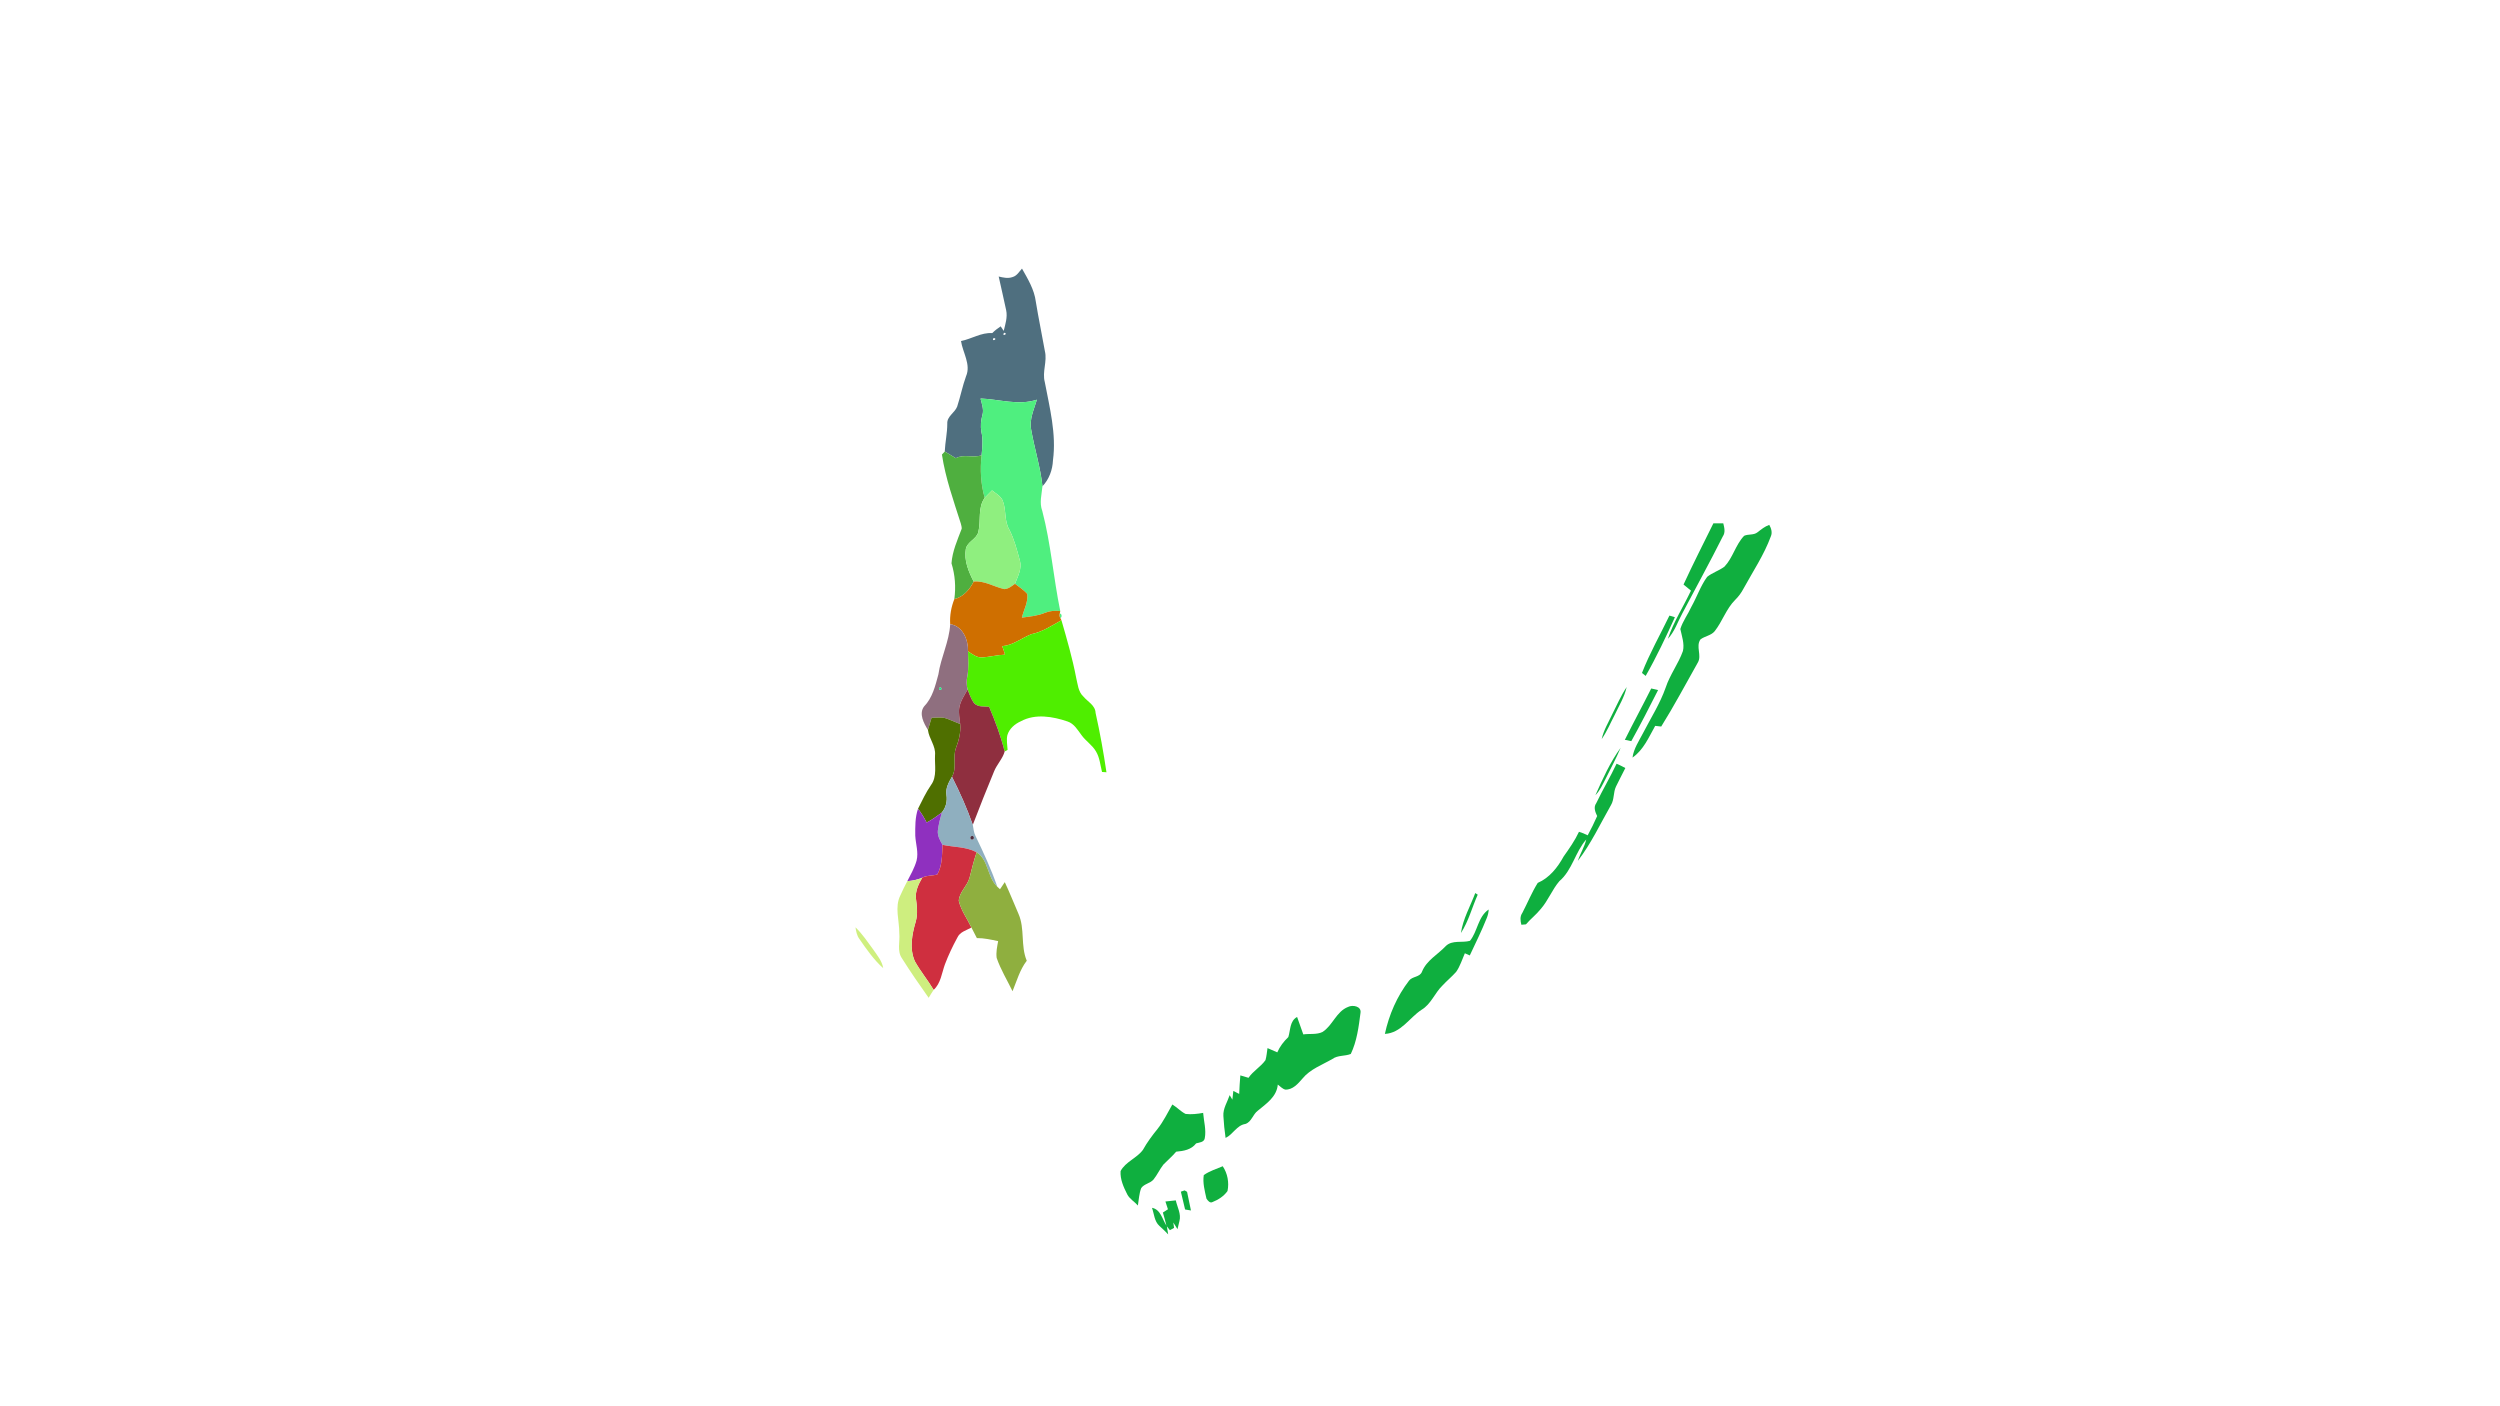 <?xml version="1.0" encoding="UTF-8" ?>
<!DOCTYPE svg PUBLIC "-//W3C//DTD SVG 1.1//EN" "http://www.w3.org/Graphics/SVG/1.1/DTD/svg11.dtd">
<svg width="1920pt" height="1080pt" viewBox="0 0 1920 1080" version="1.1" xmlns="http://www.w3.org/2000/svg">
<g id="#4f6f7fff">
<path fill="#4f6f7f" opacity="1.00" d=" M 784.89 206.27 C 789.38 214.24 794.34 222.37 795.50 231.64 C 797.58 244.36 800.22 256.98 802.47 269.67 C 804.41 277.60 800.27 285.53 802.40 293.43 C 806.12 313.15 811.40 333.25 808.68 353.47 C 808.36 360.85 805.74 368.07 800.61 373.47 C 799.07 358.77 794.48 344.62 791.96 330.10 C 790.34 322.01 794.12 314.50 796.32 306.97 C 782.14 311.66 767.41 306.61 753.07 306.06 C 754.00 310.17 755.75 314.48 754.50 318.73 C 753.32 322.83 752.97 327.16 753.65 331.39 C 755.10 337.40 754.42 343.56 753.87 349.62 C 747.39 352.02 740.33 348.48 734.06 351.91 C 731.24 350.15 728.44 348.43 725.57 346.79 C 725.88 339.59 727.54 332.53 727.51 325.31 C 727.20 319.74 733.26 317.04 735.10 312.28 C 737.63 304.57 739.16 296.55 741.94 288.91 C 745.82 279.99 739.39 270.77 738.05 261.92 C 746.20 260.29 753.51 255.27 762.07 255.81 C 763.99 253.82 766.23 252.18 768.52 250.63 C 769.28 251.80 770.07 252.97 770.85 254.14 C 772.09 249.02 773.87 243.64 772.75 238.33 C 770.95 229.65 768.86 221.03 766.99 212.36 C 770.48 213.21 774.20 214.06 777.71 212.75 C 781.01 211.83 782.71 208.63 784.89 206.27 M 771.12 255.53 C 768.82 258.96 775.05 256.31 771.12 255.53 M 763.12 259.53 C 760.82 262.96 767.05 260.31 763.12 259.53 Z" />
</g>
<g id="#4fef7fff">
<path fill="#4fef7f" opacity="1.00" d=" M 753.07 306.06 C 767.41 306.61 782.14 311.66 796.32 306.97 C 794.12 314.50 790.34 322.01 791.96 330.10 C 794.48 344.62 799.07 358.77 800.61 373.47 C 800.02 379.78 798.10 386.17 800.47 392.41 C 807.11 417.66 809.03 443.80 814.28 469.31 C 810.31 468.78 806.22 469.15 802.50 470.66 C 796.88 473.01 790.76 473.53 784.79 474.33 C 786.24 468.30 789.71 462.60 788.95 456.19 C 786.30 453.03 782.69 450.88 779.50 448.34 C 781.64 442.71 785.04 436.70 783.27 430.51 C 781.05 422.47 779.02 414.32 775.20 406.85 C 771.07 399.97 772.99 391.59 770.03 384.36 C 768.39 380.84 764.74 378.96 761.88 376.61 C 760.00 378.51 758.07 380.37 756.24 382.32 C 753.19 371.71 752.66 360.54 753.87 349.62 C 754.42 343.56 755.10 337.40 753.65 331.39 C 752.97 327.16 753.32 322.83 754.50 318.73 C 755.75 314.48 754.00 310.17 753.07 306.06 Z" />
<path fill="#4fef7f" opacity="1.00" d=" M 813.90 471.21 C 815.60 471.17 815.80 474.09 814.36 474.67 C 813.68 473.64 813.49 472.36 813.90 471.21 Z" />
</g>
<g id="#4faf3fff">
<path fill="#4faf3f" opacity="1.00" d=" M 723.41 349.09 C 724.12 348.32 724.84 347.56 725.57 346.79 C 728.44 348.43 731.24 350.15 734.06 351.91 C 740.33 348.48 747.39 352.02 753.87 349.62 C 752.66 360.54 753.19 371.71 756.24 382.32 C 750.75 390.13 753.50 399.74 751.39 408.42 C 750.11 414.10 742.92 415.86 741.76 421.58 C 740.25 430.43 743.84 438.97 747.79 446.66 C 744.78 452.72 739.74 458.53 732.92 460.13 C 734.19 450.81 733.51 441.60 730.75 432.64 C 731.38 423.40 735.32 414.67 738.58 406.08 C 738.69 404.72 738.21 403.39 737.91 402.09 C 732.38 384.64 726.12 367.27 723.41 349.09 Z" />
</g>
<g id="#8fef7fff">
<path fill="#8fef7f" opacity="1.00" d=" M 761.88 376.61 C 764.74 378.96 768.39 380.84 770.03 384.36 C 772.99 391.59 771.07 399.97 775.20 406.85 C 779.02 414.32 781.05 422.47 783.27 430.51 C 785.04 436.70 781.64 442.71 779.50 448.34 C 777.06 450.15 774.42 452.35 771.26 452.44 C 763.35 450.72 756.21 445.82 747.79 446.66 C 743.84 438.97 740.25 430.43 741.76 421.58 C 742.92 415.86 750.11 414.10 751.39 408.42 C 753.50 399.74 750.75 390.13 756.24 382.32 C 758.07 380.37 760.00 378.51 761.88 376.61 Z" />
</g>
<g id="#0faf3ffe">
<path fill="#0faf3f" opacity="1.00" d=" M 1315.87 401.94 C 1317.77 401.93 1321.57 401.91 1323.47 401.90 C 1324.30 405.23 1325.27 408.93 1323.08 412.02 C 1313.14 431.89 1302.38 451.35 1292.05 471.03 C 1288.44 477.60 1286.12 485.08 1280.91 490.64 C 1285.30 477.62 1292.81 465.98 1298.65 453.61 C 1296.71 452.09 1294.81 450.53 1292.95 448.92 C 1300.25 433.10 1308.13 417.55 1315.87 401.94 Z" />
<path fill="#0faf3f" opacity="1.00" d=" M 1128.94 722.55 C 1134.84 715.29 1135.05 704.04 1143.31 698.50 C 1143.21 700.68 1142.73 702.83 1141.91 704.86 C 1137.99 714.69 1133.30 724.19 1128.80 733.77 C 1127.52 733.21 1126.26 732.66 1125.01 732.11 C 1122.89 736.92 1121.36 742.08 1118.31 746.41 C 1115.03 750.10 1111.18 753.23 1107.84 756.85 C 1101.84 762.63 1099.08 771.21 1091.65 775.58 C 1082.27 781.78 1075.99 793.37 1063.59 794.04 C 1066.78 779.21 1072.91 765.14 1082.16 753.11 C 1084.73 749.73 1090.46 750.61 1092.10 746.25 C 1095.59 737.51 1104.34 733.04 1110.47 726.46 C 1115.46 721.76 1122.91 724.26 1128.94 722.55 Z" />
</g>
<g id="#10af3fff">
<path fill="#10af3f" opacity="1.00" d=" M 1349.75 408.81 C 1352.58 406.62 1355.35 404.32 1358.80 403.10 C 1360.32 405.75 1361.32 409.02 1359.99 411.97 C 1354.78 426.17 1346.26 438.82 1339.04 452.02 C 1337.36 455.21 1335.23 458.15 1332.65 460.66 C 1325.71 467.56 1322.83 477.26 1316.82 484.83 C 1314.02 488.18 1309.26 488.50 1305.93 491.09 C 1302.17 496.54 1307.21 503.43 1303.89 508.91 C 1294.63 525.32 1285.80 541.99 1275.82 557.98 C 1274.26 557.81 1272.72 557.65 1271.19 557.47 C 1266.30 566.12 1262.23 575.96 1253.76 581.82 C 1254.70 574.88 1258.76 569.03 1261.89 562.96 C 1267.82 551.43 1274.91 540.39 1279.23 528.09 C 1282.48 518.19 1289.00 509.78 1292.49 499.99 C 1293.80 494.31 1291.63 488.60 1290.50 483.08 C 1292.36 477.01 1296.38 471.77 1298.99 465.99 C 1303.22 458.47 1305.99 450.06 1311.08 443.04 C 1315.08 439.80 1320.24 438.28 1324.37 435.19 C 1330.92 428.32 1332.88 418.39 1339.49 411.50 C 1342.75 410.00 1346.81 411.17 1349.75 408.81 Z" />
<path fill="#10af3f" opacity="1.00" d=" M 924.51 902.44 C 928.91 899.37 934.14 897.74 939.06 895.67 C 942.77 901.21 944.08 908.16 942.73 914.72 C 939.92 918.68 935.64 921.44 931.16 923.20 C 929.25 924.26 927.49 921.97 926.56 920.54 C 925.27 914.64 923.55 908.52 924.51 902.44 Z" />
</g>
<g id="#cf6f00ff">
<path fill="#cf6f00" opacity="1.00" d=" M 747.79 446.66 C 756.21 445.82 763.35 450.72 771.26 452.44 C 774.42 452.35 777.06 450.15 779.50 448.34 C 782.69 450.88 786.30 453.03 788.95 456.19 C 789.71 462.60 786.24 468.30 784.79 474.33 C 790.76 473.53 796.88 473.01 802.50 470.66 C 806.22 469.15 810.31 468.78 814.28 469.31 L 813.90 471.21 C 813.49 472.36 813.68 473.64 814.36 474.67 C 814.57 475.09 814.99 475.93 815.19 476.35 C 807.82 480.47 800.65 485.27 792.24 487.01 C 784.67 489.94 778.12 495.61 769.70 496.26 C 770.53 498.39 771.26 500.57 771.87 502.78 C 765.88 503.02 760.06 504.53 754.11 504.97 C 750.01 505.04 746.66 502.36 743.42 500.22 C 743.69 491.43 739.43 480.80 729.75 479.39 C 729.30 472.82 730.51 466.23 732.92 460.13 C 739.74 458.53 744.78 452.72 747.79 446.66 Z" />
</g>
<g id="#0faf3fff">
<path fill="#0faf3f" opacity="1.00" d=" M 1282.12 472.77 C 1283.51 473.18 1284.90 473.60 1286.32 474.02 C 1279.37 489.30 1272.21 504.52 1263.88 519.10 C 1262.92 518.34 1261.96 517.58 1261.03 516.84 C 1266.95 501.66 1275.05 487.43 1282.12 472.77 Z" />
<path fill="#0faf3f" opacity="1.00" d=" M 1237.98 548.99 C 1241.65 541.84 1244.77 534.36 1249.27 527.67 C 1247.59 535.31 1243.36 542.03 1240.09 549.05 C 1236.82 555.25 1234.13 561.81 1230.11 567.59 C 1231.57 560.95 1235.11 555.07 1237.98 548.99 Z" />
<path fill="#0faf3f" opacity="1.00" d=" M 1268.14 528.75 C 1269.88 529.13 1271.64 529.54 1273.41 529.96 C 1266.74 543.13 1260.02 556.28 1252.85 569.19 C 1251.18 568.85 1249.52 568.53 1247.88 568.19 C 1254.45 554.95 1261.52 541.97 1268.14 528.75 Z" />
<path fill="#0faf3f" opacity="1.00" d=" M 1225.28 610.71 C 1230.86 598.17 1236.58 585.41 1244.68 574.27 C 1241.26 582.40 1237.02 590.15 1233.13 598.06 C 1230.82 602.45 1228.82 607.13 1225.28 610.71 Z" />
<path fill="#0faf3f" opacity="1.00" d=" M 1241.53 586.52 C 1243.82 587.51 1246.06 588.64 1248.26 589.85 C 1245.94 594.64 1243.32 599.27 1241.07 604.09 C 1238.93 608.56 1239.85 613.90 1237.27 618.24 C 1229.03 632.70 1221.95 647.93 1211.75 661.18 C 1213.58 655.55 1216.89 650.50 1218.26 644.70 C 1209.75 654.33 1207.54 668.27 1197.60 676.73 C 1191.98 683.31 1188.95 691.70 1183.22 698.19 C 1179.82 702.45 1175.45 705.76 1171.93 709.90 C 1171.06 709.98 1169.30 710.14 1168.42 710.22 C 1167.62 707.18 1167.20 703.86 1169.15 701.11 C 1173.15 693.47 1176.41 685.36 1180.98 678.07 C 1190.00 674.19 1196.26 666.20 1200.87 657.79 C 1205.18 651.70 1209.49 645.59 1212.66 638.81 C 1214.82 639.46 1217.26 640.45 1219.35 641.52 C 1221.98 636.69 1224.41 631.76 1226.62 626.73 C 1225.17 623.75 1223.67 619.94 1225.87 616.94 C 1230.78 606.64 1236.68 596.85 1241.53 586.52 Z" />
<path fill="#0faf3f" opacity="1.00" d=" M 1133.00 685.87 C 1133.48 686.18 1134.42 686.80 1134.89 687.11 C 1130.53 696.87 1127.87 707.52 1121.99 716.56 C 1123.56 705.71 1129.18 696.02 1133.00 685.87 Z" />
<path fill="#0faf3f" opacity="1.00" d=" M 1035.35 773.31 C 1038.86 771.53 1045.70 772.79 1044.87 777.84 C 1043.50 788.50 1042.11 799.66 1037.41 809.44 C 1032.83 811.29 1027.43 810.27 1023.28 813.29 C 1015.41 817.87 1006.27 821.05 1000.34 828.29 C 996.91 832.25 992.85 837.06 987.06 836.81 C 984.80 836.18 983.19 834.29 981.35 832.94 C 980.52 842.39 972.55 847.57 965.99 853.02 C 962.16 855.81 961.24 861.60 956.49 863.19 C 949.73 864.23 947.03 871.22 941.25 873.93 C 940.46 868.35 939.85 862.72 939.56 857.11 C 939.17 851.36 942.64 846.33 944.38 841.08 C 945.07 842.21 945.77 843.36 946.46 844.53 C 946.64 842.86 947.00 839.52 947.19 837.85 C 948.69 838.59 950.19 839.36 951.70 840.13 C 951.92 835.35 952.15 830.64 952.58 825.90 C 954.66 826.51 956.75 827.16 958.86 827.76 C 962.41 822.50 968.23 819.35 971.90 814.18 C 972.74 811.13 972.98 808.03 973.45 804.94 C 975.95 806.03 978.44 807.13 980.96 808.21 C 982.91 803.69 985.90 799.85 989.43 796.47 C 991.13 791.15 990.45 784.15 996.17 781.02 C 997.68 785.46 999.29 789.98 1000.93 794.42 C 1005.73 793.72 1011.08 794.76 1015.63 792.59 C 1023.56 787.58 1026.20 776.84 1035.35 773.31 Z" />
<path fill="#0faf3f" opacity="1.00" d=" M 900.37 848.25 C 903.93 850.41 906.78 853.61 910.52 855.50 C 914.99 856.03 919.57 855.49 924.01 854.69 C 924.53 861.13 926.50 867.72 925.26 874.18 C 924.71 877.32 921.08 877.40 918.64 878.11 C 914.85 883.04 909.04 883.98 903.31 884.49 C 900.31 888.06 896.71 891.06 893.48 894.40 C 890.63 898.05 888.74 902.36 885.82 905.97 C 883.25 908.85 878.76 909.19 876.48 912.39 C 874.80 916.65 874.67 921.35 873.89 925.84 C 871.30 922.84 867.56 920.85 865.71 917.25 C 862.94 911.78 860.16 905.66 860.61 899.39 C 864.40 892.24 873.06 889.50 877.76 883.10 C 880.95 877.36 884.88 872.08 889.01 866.99 C 893.55 861.22 896.74 854.59 900.37 848.25 Z" />
<path fill="#0faf3f" opacity="1.00" d=" M 906.90 915.20 C 907.85 914.86 908.82 914.53 909.80 914.21 C 910.26 914.49 911.20 915.04 911.67 915.32 C 912.59 920.08 913.65 924.86 914.65 929.64 C 913.14 929.38 911.63 929.12 910.15 928.88 C 909.03 924.29 907.97 919.77 906.90 915.20 Z" />
</g>
<g id="#4fee00ff">
<path fill="#4fee00" opacity="1.00" d=" M 792.24 487.01 C 800.65 485.27 807.82 480.47 815.19 476.35 C 819.40 490.92 823.63 505.51 826.48 520.43 C 827.72 525.40 828.00 531.23 832.04 534.94 C 835.40 538.98 841.19 541.62 841.42 547.58 C 844.80 562.64 847.51 577.83 849.76 593.10 C 848.61 593.02 847.48 592.95 846.35 592.87 C 845.02 587.58 844.60 581.94 841.76 577.17 C 838.92 572.19 833.84 569.14 830.56 564.51 C 827.59 560.54 824.91 555.77 819.92 554.11 C 808.51 550.23 795.08 547.90 783.97 553.96 C 779.37 556.00 775.10 559.66 773.65 564.63 C 772.83 568.34 773.65 572.14 773.83 575.90 C 773.27 576.21 772.14 576.84 771.57 577.16 C 768.63 565.41 764.38 553.98 759.64 542.84 C 755.74 542.49 751.03 543.18 748.07 540.06 C 745.75 536.92 744.55 533.13 743.08 529.56 C 742.21 526.15 742.22 522.57 742.94 519.14 C 744.09 512.88 743.54 506.53 743.42 500.22 C 746.66 502.36 750.01 505.04 754.11 504.97 C 760.06 504.53 765.88 503.02 771.87 502.78 C 771.26 500.57 770.53 498.39 769.70 496.26 C 778.12 495.61 784.67 489.94 792.24 487.01 Z" />
</g>
<g id="#8f6f7fff">
<path fill="#8f6f7f" opacity="1.00" d=" M 729.75 479.39 C 739.43 480.80 743.69 491.43 743.42 500.22 C 743.54 506.53 744.09 512.88 742.94 519.14 C 742.22 522.57 742.21 526.15 743.08 529.56 C 740.60 534.11 737.49 538.53 736.67 543.76 C 736.12 547.88 736.97 552.01 737.42 556.10 C 733.94 554.65 730.47 553.15 726.94 551.85 C 723.25 550.46 719.26 551.28 715.43 551.30 C 714.53 554.38 713.51 557.46 712.66 560.57 C 709.49 555.54 705.54 548.10 709.66 542.60 C 716.17 535.92 718.31 526.68 720.67 517.99 C 722.57 504.84 729.01 492.79 729.75 479.39 M 721.40 528.15 C 720.96 529.54 721.44 530.02 722.85 529.60 C 723.28 528.19 722.80 527.71 721.40 528.15 Z" />
</g>
<g id="#10ef7fff">
<path fill="#10ef7f" opacity="1.00" d=" M 721.40 528.15 C 722.80 527.71 723.28 528.19 722.85 529.60 C 721.44 530.02 720.96 529.54 721.40 528.15 Z" />
</g>
<g id="#8f2f3fff">
<path fill="#8f2f3f" opacity="1.00" d=" M 736.67 543.76 C 737.49 538.53 740.60 534.11 743.08 529.56 C 744.55 533.13 745.75 536.92 748.07 540.06 C 751.03 543.18 755.74 542.49 759.64 542.84 C 764.38 553.98 768.63 565.41 771.57 577.16 C 770.12 582.60 765.59 587.08 763.46 592.39 C 757.82 606.02 752.34 619.72 747.10 633.50 C 742.68 620.85 737.18 608.51 731.10 596.55 C 735.15 589.64 731.43 581.39 734.25 574.19 C 736.44 568.44 738.01 562.29 737.42 556.10 C 736.97 552.01 736.12 547.88 736.67 543.76 Z" />
</g>
<g id="#4f6f00ff">
<path fill="#4f6f00" opacity="1.00" d=" M 715.43 551.30 C 719.26 551.28 723.25 550.46 726.94 551.85 C 730.47 553.15 733.94 554.65 737.42 556.10 C 738.01 562.29 736.44 568.44 734.25 574.19 C 731.43 581.39 735.15 589.64 731.10 596.55 C 728.64 600.76 726.11 605.32 726.87 610.40 C 727.65 615.25 726.50 620.18 723.34 623.99 C 719.60 626.78 715.85 629.61 711.66 631.71 C 709.77 627.98 707.56 624.43 705.04 621.10 C 708.16 614.95 711.06 608.65 714.99 602.95 C 719.89 596.47 717.68 587.46 718.10 579.96 C 718.80 572.88 713.39 567.28 712.66 560.57 C 713.51 557.46 714.53 554.38 715.43 551.30 Z" />
</g>
<g id="#8fafbfff">
<path fill="#8fafbf" opacity="1.00" d=" M 726.87 610.40 C 726.11 605.32 728.64 600.76 731.10 596.55 C 737.18 608.51 742.68 620.85 747.10 633.50 C 747.70 636.29 747.78 639.23 749.09 641.82 C 755.26 654.65 761.29 667.59 765.95 681.05 C 758.14 673.83 759.30 660.31 750.06 654.56 C 741.95 650.18 732.60 650.73 723.85 648.84 C 721.95 645.49 719.83 641.84 720.28 637.84 C 720.86 633.14 722.03 628.52 723.34 623.99 C 726.50 620.18 727.65 615.25 726.87 610.40 M 746.24 642.06 C 744.47 642.44 745.15 645.33 746.92 644.78 C 748.68 644.39 748.02 641.44 746.24 642.06 Z" />
</g>
<g id="#8f30bfff">
<path fill="#8f30bf" opacity="1.00" d=" M 702.92 641.80 C 702.87 634.84 702.76 627.78 705.04 621.10 C 707.56 624.43 709.77 627.98 711.66 631.71 C 715.85 629.61 719.60 626.78 723.34 623.99 C 722.03 628.52 720.86 633.14 720.28 637.84 C 719.83 641.84 721.95 645.49 723.85 648.84 C 723.51 656.53 723.71 664.73 719.85 671.60 C 716.05 672.71 711.87 672.13 708.28 674.06 C 704.66 675.67 700.77 676.47 696.84 676.70 C 699.45 671.58 702.36 666.53 703.93 660.97 C 705.53 654.57 703.27 648.18 702.92 641.80 Z" />
</g>
<g id="#4f2f3fff">
<path fill="#4f2f3f" opacity="1.00" d=" M 746.24 642.06 C 748.02 641.44 748.68 644.39 746.92 644.78 C 745.15 645.33 744.47 642.44 746.24 642.06 Z" />
</g>
<g id="#cf2f3fff">
<path fill="#cf2f3f" opacity="1.00" d=" M 723.85 648.84 C 732.60 650.73 741.95 650.18 750.06 654.56 C 747.84 661.00 746.30 667.65 744.57 674.23 C 742.81 680.60 736.72 685.07 736.34 691.87 C 738.12 699.27 742.82 705.55 746.07 712.37 C 742.19 714.47 737.17 715.72 735.22 720.12 C 731.61 726.74 728.36 733.60 725.69 740.66 C 723.26 747.29 722.57 755.19 717.04 760.22 C 712.53 752.69 706.87 745.92 702.61 738.26 C 698.26 728.49 700.43 717.39 703.36 707.52 C 704.94 701.83 704.18 695.97 703.48 690.24 C 702.76 684.41 705.46 678.96 708.28 674.06 C 711.87 672.13 716.05 672.71 719.85 671.60 C 723.71 664.73 723.51 656.53 723.85 648.84 Z" />
</g>
<g id="#8faf3ffe">
<path fill="#8faf3f" opacity="1.00" d=" M 750.06 654.56 C 759.30 660.31 758.14 673.83 765.95 681.05 C 766.61 681.69 767.30 682.32 768.01 682.93 C 769.22 681.10 770.43 679.28 771.68 677.48 C 775.42 685.51 778.69 693.74 782.21 701.87 C 787.24 713.28 783.70 726.33 788.55 737.84 C 783.21 744.80 780.91 753.29 777.63 761.25 C 773.50 752.77 768.53 744.64 765.44 735.70 C 764.85 731.33 765.80 727.04 766.58 722.78 C 761.16 721.67 755.78 720.40 750.23 720.45 C 748.84 717.74 747.47 715.04 746.07 712.37 C 742.82 705.55 738.12 699.27 736.34 691.87 C 736.72 685.07 742.81 680.60 744.57 674.23 C 746.30 667.65 747.84 661.00 750.06 654.56 Z" />
</g>
<g id="#ceee7fff">
<path fill="#ceee7f" opacity="1.00" d=" M 696.84 676.70 C 700.77 676.47 704.66 675.67 708.28 674.06 C 705.46 678.96 702.76 684.41 703.48 690.24 C 704.18 695.97 704.94 701.83 703.36 707.52 C 700.43 717.39 698.26 728.49 702.61 738.26 C 706.87 745.92 712.53 752.69 717.04 760.22 C 715.68 762.19 714.46 764.27 713.21 766.32 C 706.19 756.40 699.25 746.41 692.79 736.12 C 688.71 730.44 691.33 723.12 690.65 716.65 C 690.76 707.00 686.91 696.64 691.51 687.59 C 693.12 683.88 694.94 680.27 696.84 676.70 Z" />
</g>
<g id="#cfef7fff">
<path fill="#cfef7f" opacity="1.00" d=" M 657.01 712.18 C 662.29 717.27 666.37 723.43 670.70 729.32 C 673.74 733.76 677.45 738.08 678.31 743.58 C 671.04 737.06 665.45 728.99 659.93 721.02 C 658.08 718.51 657.44 715.11 657.01 712.18 Z" />
</g>
<g id="#10ae3fff">
<path fill="#10ae3f" opacity="1.00" d=" M 895.04 922.75 C 897.67 922.45 900.34 922.19 903.01 921.89 C 904.14 927.13 907.32 932.40 905.79 937.84 C 905.29 939.89 904.76 941.94 904.32 944.01 C 903.24 942.29 902.17 940.56 901.09 938.86 C 901.26 940.23 901.47 941.63 901.69 943.02 C 900.60 943.60 899.53 944.18 898.47 944.78 C 897.69 943.77 896.93 942.79 896.16 941.81 C 896.49 943.87 896.83 945.94 897.16 948.01 C 895.02 945.72 892.72 943.60 890.42 941.49 C 886.50 938.00 886.38 932.19 884.73 927.60 C 891.39 928.83 892.64 936.44 895.82 941.32 C 895.01 937.92 894.06 934.57 893.09 931.24 C 894.38 930.39 895.67 929.55 896.98 928.73 C 896.34 926.73 895.68 924.73 895.04 922.75 Z" />
</g>
</svg>
